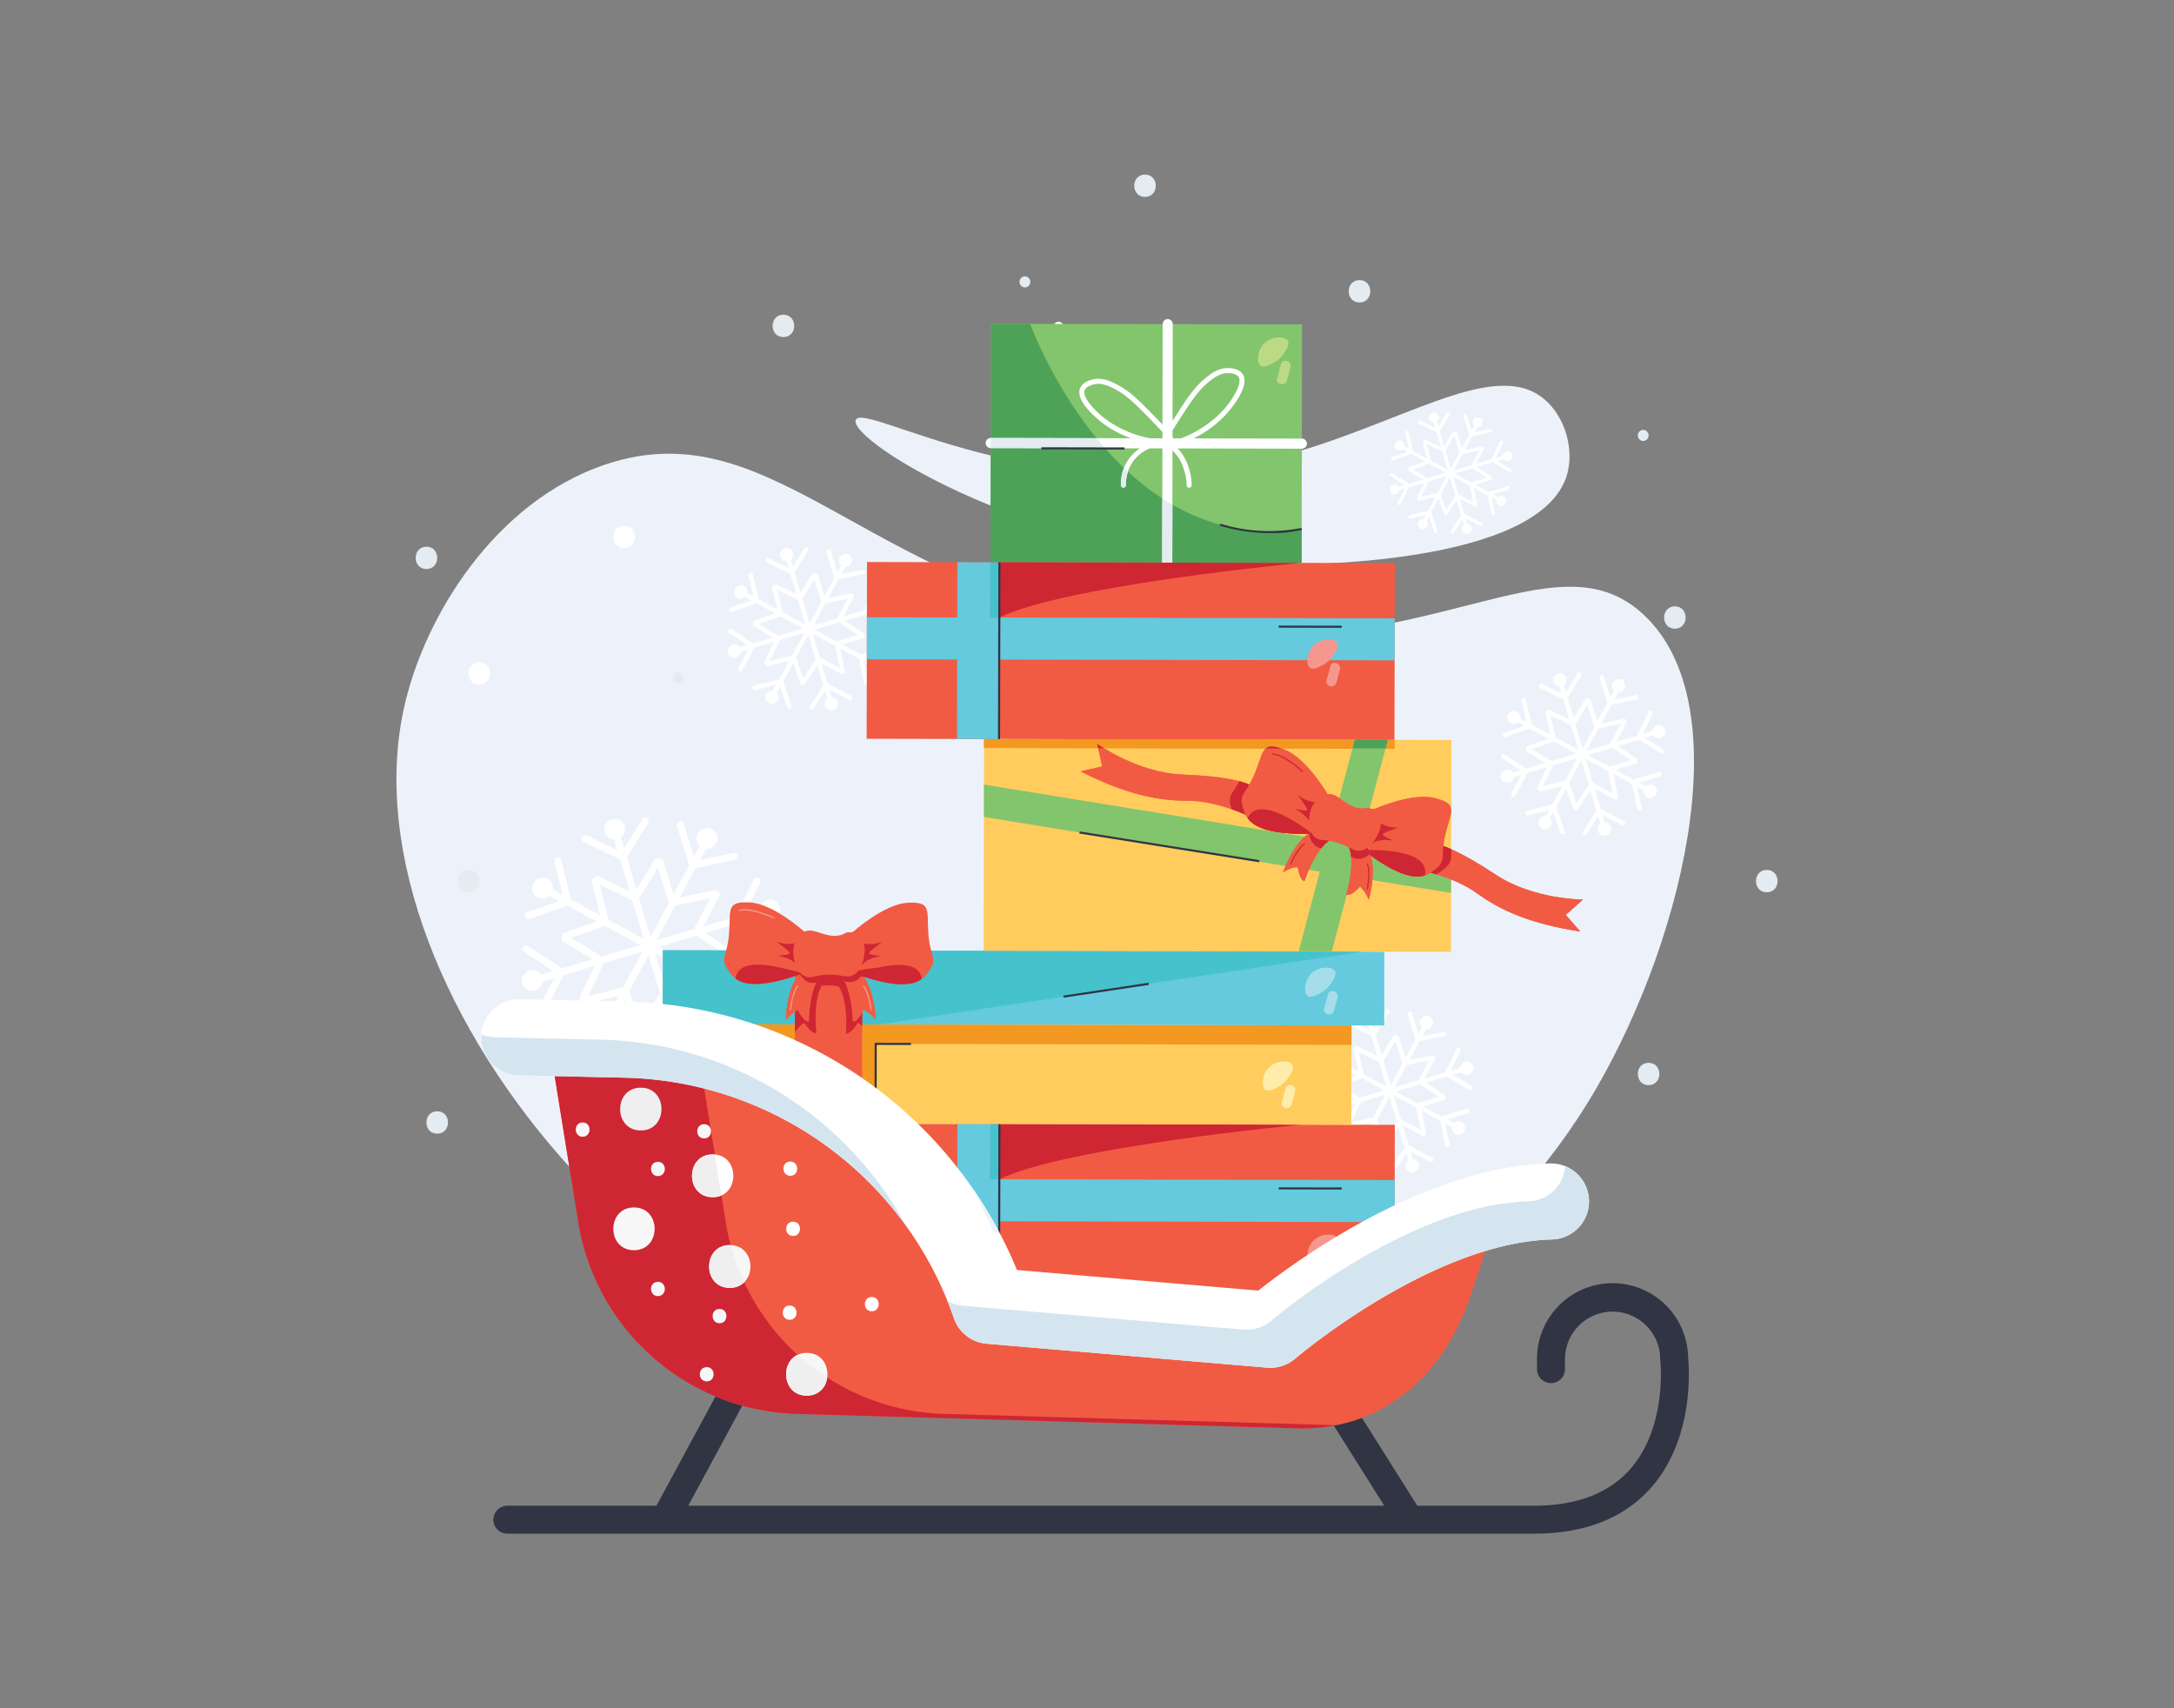 <svg xmlns="http://www.w3.org/2000/svg" data-name="Layer 1" viewBox="0 0 700 550" id="christmas-gifts-on-the-sledge"><rect x="0" y="0" width="700" height="550" fill="#808080" stroke="none"/><path fill="#edf2fa" d="M511.244 355.003c-31.878 51.716-92.655 96.458-162.693 98.438C222.55 457.001 109.834 320.937 130 228.281c6.586-30.254 29.72-66.823 64.79-78.682 55.645-18.817 85.753 43.375 180.918 54.411 85.342 9.9 124.412-32.778 153.311-6.295 32.395 29.685 11.75 109.388-17.775 157.288"></path><path fill="#edf2fa" d="M497.264 128.543c6.645 5.594 9.636 16.006 7.341 24.131-8.414 29.785-87.98 29.189-94.133 29.095-75.642-1.147-137.252-39.794-134.942-46.503 2.243-6.51 60.078 30.451 133.546 12.51 40.751-9.951 71.595-33.202 88.188-19.233"></path><path fill="#fff" d="M477.325 169.115a.534.534 0 0 0-.224-.72l-5.658-2.985-1.437-4.834 4.735 2.498a.534.534 0 0 0 .78-.414l.042-.403a.525.525 0 0 0-.007-.167l-1.063-5.08 4.518 2.447 1.247 5.964a.502.502 0 0 0 .108.229.533.533 0 0 0 .935-.447l-1.061-5.08 1.589.86a1.46 1.46 0 0 0 .331 1.272 1.602 1.602 0 0 0 2.478-2.027 1.517 1.517 0 0 0-2.248-.154l-1.675-.908 5.066-1.566a.534.534 0 0 0-.316-1.02l-6.063 1.875-4.433-2.402 5.066-1.566a.534.534 0 0 0 .257-.844l-.253-.315-.003-.004a.584.584 0 0 0-.12-.109l-4.364-2.853 5.115-1.52 5.222 3.154a.533.533 0 1 0 .552-.913l-4.392-2.653 2.09-.62c.016.02.024.042.041.063a1.601 1.601 0 0 0 2.478-2.026 1.622 1.622 0 0 0-2.833.943l-2.23.663 2.33-4.83a.533.533 0 1 0-.96-.463l-2.752 5.703-4.97 1.478 2.463-4.67a.54.54 0 0 0 0-.5.525.525 0 0 0-.415-.28l-.403-.043a.549.549 0 0 0-.165.009l-5.09 1.064 2.448-4.517 5.973-1.249a.534.534 0 0 0-.219-1.044l-5.089 1.065.927-1.713a1.623 1.623 0 0 0 1.36-2.606 1.602 1.602 0 0 0-2.478 2.027 1.973 1.973 0 0 0 .14.141l-.9 1.664-1.563-5.057a.534.534 0 1 0-1.02.316l1.873 6.053-2.403 4.434-1.564-5.057a.529.529 0 0 0-.415-.368l-.411-.074a.53.53 0 0 0-.552.25l-2.742 4.538-1.451-4.882 3.244-5.37a.534.534 0 0 0-.913-.552l-2.742 4.54-.53-1.787a1.516 1.516 0 0 0 .304-2.24 1.602 1.602 0 0 0-2.48 2.026 1.462 1.462 0 0 0 1.17.578l.49 1.654-4.671-2.255a.533.533 0 1 0-.464.96l5.547 2.677 1.452 4.88-4.674-2.254a.534.534 0 0 0-.539.044l-.337.237a.531.531 0 0 0-.212.565l1.259 5.102-4.477-2.426-1.492-6.044a.533.533 0 0 0-1.035.256l1.258 5.1-1.504-.813a1.459 1.459 0 0 0-.334-1.259 1.6 1.6 0 0 0-2.477 2.026 1.516 1.516 0 0 0 2.257.145l1.54.835-4.944 1.725a.533.533 0 0 0-.329.68.509.509 0 0 0 .091.16.532.532 0 0 0 .589.167l5.86-2.045 4.477 2.426-4.942 1.725a.53.53 0 0 0-.35.41l-.072.409a.535.535 0 0 0 .249.549l4.479 2.704-4.697 1.397-5.2-3.403a.533.533 0 0 0-.584.892l4.445 2.91-1.88.558c-.026-.04-.045-.078-.075-.115a1.602 1.602 0 0 0-2.48 2.026 1.622 1.622 0 0 0 2.83-.88l1.782-.53-2.415 4.576a.534.534 0 0 0 .06.587.535.535 0 0 0 .885-.09l2.901-5.499 4.75-1.412-2.286 4.738a.531.531 0 0 0 .045.538l.236.339.024.031a.534.534 0 0 0 .541.18l5.093-1.257-2.426 4.478-6.035 1.49a.533.533 0 0 0-.39.645.539.539 0 0 0 .104.21.531.531 0 0 0 .542.18l5.093-1.257-.778 1.436a1.622 1.622 0 0 0-1.488 2.59 1.602 1.602 0 0 0 2.48-2.027c-.018-.02-.037-.034-.054-.053l.778-1.438 1.728 4.952a.533.533 0 0 0 1.007-.35l-2.048-5.87 2.425-4.477 1.73 4.951a.533.533 0 0 0 .843.236l.31-.257a.592.592 0 0 0 .106-.119l2.816-4.305 1.463 4.925-3.31 5.06a.535.535 0 0 0 .033.63.522.522 0 0 0 .12.108.532.532 0 0 0 .74-.155l2.816-4.304.536 1.807a1.514 1.514 0 0 0-.286 2.228 1.6 1.6 0 0 0 2.477-2.026 1.456 1.456 0 0 0-1.188-.576l-.546-1.835 4.735 2.499a.535.535 0 0 0 .722-.224m-2.945-7.438-4.799-2.532-1.699-5.717 5.383 2.915Zm4.41-7.923-5.134 1.588-5.265-2.852 5.821-1.731Zm-2.481-8.721-2.498 4.733-5.724 1.701 2.88-5.316Zm-8.013-4.705 1.675 5.42-2.822 5.21-1.739-5.85Zm-8.91 2.607 4.978 2.402 1.762 5.926-5.406-2.929Zm-4.448 8.168 5.262-1.836 5.417 2.934-5.939 1.766Zm2.63 8.922 2.432-5.04 5.921-1.761-2.964 5.47Zm8.068 4.166-1.74-4.988 2.963-5.47 1.756 5.905ZM230.822 339.827a1.122 1.122 0 0 0-.468-1.515l-11.893-6.273-3.02-10.163 9.952 5.253a1.122 1.122 0 0 0 1.638-.871l.09-.847a1.18 1.18 0 0 0-.016-.35l-2.232-10.68 9.493 5.145 2.622 12.538a1.114 1.114 0 0 0 .229.478 1.121 1.121 0 0 0 1.967-.938l-2.233-10.68 3.341 1.81a3.077 3.077 0 0 0 .696 2.672c2.74 3.35 7.956-.901 5.21-4.259a3.189 3.189 0 0 0-4.726-.324l-3.524-1.909 10.653-3.293a1.122 1.122 0 1 0-.664-2.143l-12.746 3.941-9.32-5.05 10.65-3.292a1.122 1.122 0 0 0 .543-1.775l-.534-.663-.006-.006a1.105 1.105 0 0 0-.255-.228l-9.17-6 10.75-3.195 10.976 6.63a1.122 1.122 0 0 0 1.162-1.92l-9.23-5.575 4.392-1.305c.032.043.051.089.087.132 2.74 3.353 7.954-.901 5.21-4.259-2.132-2.606-5.742-.61-5.959 1.983l-4.686 1.393 4.898-10.152a1.121 1.121 0 0 0-2.02-.974l-5.784 11.99-10.448 3.105 5.179-9.816a1.116 1.116 0 0 0-.004-1.05 1.093 1.093 0 0 0-.868-.587l-.846-.09a1.141 1.141 0 0 0-.35.016l-10.699 2.237 5.143-9.494 12.559-2.625a1.122 1.122 0 1 0-.46-2.195l-10.697 2.236 1.948-3.598c2.496.064 4.918-2.96 2.858-5.478-2.74-3.353-7.954.9-5.209 4.257a3.518 3.518 0 0 0 .298.3l-1.894 3.496-3.287-10.632a1.122 1.122 0 0 0-2.143.664l3.936 12.727-5.05 9.32-3.287-10.631a1.118 1.118 0 0 0-.871-.772l-.869-.158a1.12 1.12 0 0 0-1.16.523l-5.762 9.544-3.05-10.26 6.818-11.29a1.122 1.122 0 0 0-1.92-1.162l-5.763 9.543-1.116-3.755a3.187 3.187 0 0 0 .64-4.708c-2.74-3.353-7.954.9-5.209 4.257a3.068 3.068 0 0 0 2.456 1.214l1.032 3.476-9.823-4.74a1.121 1.121 0 0 0-.974 2.02l11.661 5.628 3.05 10.26-9.822-4.74a1.119 1.119 0 0 0-1.131.093l-.712.499a1.123 1.123 0 0 0-.445 1.188l2.648 10.724-9.412-5.099-3.138-12.706a1.121 1.121 0 1 0-2.177.537l2.648 10.724-3.163-1.712a3.07 3.07 0 0 0-.7-2.646c-2.742-3.352-7.956.9-5.21 4.259a3.191 3.191 0 0 0 4.745.306l3.236 1.753-10.392 3.627a1.121 1.121 0 1 0 .74 2.117l12.318-4.3 9.413 5.1-10.392 3.626a1.125 1.125 0 0 0-.736.865l-.15.857a1.125 1.125 0 0 0 .523 1.155l9.416 5.686-9.872 2.933-10.934-7.153a1.122 1.122 0 0 0-1.228 1.877l9.347 6.114-3.955 1.175c-.055-.08-.095-.162-.16-.24-2.74-3.351-7.952.9-5.208 4.258 2.095 2.563 5.624.678 5.95-1.851l3.745-1.113-5.076 9.618a1.123 1.123 0 0 0 .124 1.234 1.136 1.136 0 0 0 .345.281 1.122 1.122 0 0 0 1.516-.469l6.097-11.558 9.986-2.968-4.805 9.957a1.119 1.119 0 0 0 .091 1.131l.5.712c.016.024.033.045.05.067a1.125 1.125 0 0 0 1.137.378l10.706-2.642-5.1 9.412-12.687 3.132a1.12 1.12 0 0 0-.82 1.357 1.14 1.14 0 0 0 .22.44 1.121 1.121 0 0 0 1.138.38l10.705-2.642-1.634 3.017c-2.584-.3-5.258 2.836-3.125 5.444 2.74 3.352 7.954-.902 5.209-4.259-.036-.043-.077-.073-.114-.113l1.637-3.02 3.633 10.41a1.121 1.121 0 0 0 2.118-.738l-4.306-12.34 5.098-9.411 3.633 10.41a1.12 1.12 0 0 0 1.776.493l.652-.54a1.128 1.128 0 0 0 .222-.25l5.92-9.05 3.077 10.354-6.96 10.638a1.122 1.122 0 0 0 .07 1.323 1.09 1.09 0 0 0 .255.229 1.12 1.12 0 0 0 1.552-.325l5.92-9.05 1.128 3.797a3.183 3.183 0 0 0-.603 4.684c2.74 3.352 7.954-.901 5.209-4.258a3.058 3.058 0 0 0-2.499-1.21l-1.146-3.859 9.953 5.252a1.12 1.12 0 0 0 1.514-.469m-6.19-15.636-10.085-5.321-3.572-12.018 11.313 6.13Zm9.274-16.653-10.794 3.337-11.067-5.996 12.236-3.638Zm-5.218-18.333-5.248 9.947-12.036 3.577 6.055-11.177Zm-16.843-9.894 3.521 11.394-5.935 10.956-3.656-12.302Zm-18.73 5.484 10.464 5.047 3.702 12.457-11.363-6.155Zm-9.352 17.17 11.062-3.861 11.388 6.168-12.486 3.711Zm5.528 18.755 5.114-10.597 12.446-3.7-6.23 11.5Zm16.962 8.755-3.66-10.484 6.23-11.5 3.69 12.415ZM274.318 225.014a.717.717 0 0 0-.299-.967l-7.585-4.001-1.927-6.481 6.348 3.35a.715.715 0 0 0 1.044-.557l.058-.54a.703.703 0 0 0-.01-.224l-1.423-6.81 6.053 3.28 1.673 7.999a.696.696 0 0 0 .146.305.715.715 0 0 0 1.254-.599l-1.424-6.812 2.131 1.155a1.956 1.956 0 0 0 .444 1.704c1.749 2.137 5.073-.575 3.322-2.717a2.032 2.032 0 0 0-3.013-.205l-2.247-1.219 6.792-2.1a.715.715 0 1 0-.423-1.366l-8.13 2.513-5.943-3.22 6.793-2.1a.716.716 0 0 0 .346-1.132l-.34-.423-.003-.003a.681.681 0 0 0-.164-.146l-5.85-3.826 6.857-2.038 7 4.228a.716.716 0 1 0 .742-1.224l-5.887-3.555 2.8-.833c.022.027.035.056.056.085 1.749 2.137 5.074-.576 3.323-2.717-1.359-1.662-3.661-.39-3.799 1.265l-2.99.888 3.124-6.475a.715.715 0 0 0-1.287-.622l-3.69 7.648-6.662 1.98 3.301-6.26a.714.714 0 0 0-.001-.67.697.697 0 0 0-.554-.374l-.541-.058a.689.689 0 0 0-.221.011l-6.823 1.427 3.28-6.055 8.008-1.676a.715.715 0 1 0-.293-1.4l-6.823 1.428 1.243-2.295a2.177 2.177 0 0 0 1.824-3.494c-1.748-2.137-5.074.574-3.323 2.715a2.198 2.198 0 0 0 .19.19l-1.207 2.232-2.096-6.78a.716.716 0 0 0-1.368.422l2.51 8.117-3.221 5.943-2.095-6.78a.717.717 0 0 0-.556-.493l-.554-.099a.714.714 0 0 0-.74.333l-3.676 6.087-1.945-6.544 4.349-7.2a.715.715 0 0 0-1.223-.74l-3.676 6.086-.712-2.394a2.035 2.035 0 0 0 .408-3.005c-1.748-2.137-5.073.576-3.322 2.717a1.965 1.965 0 0 0 1.566.773l.659 2.218-6.265-3.024a.716.716 0 0 0-.865 1.097.708.708 0 0 0 .243.19l7.437 3.59 1.946 6.543-6.265-3.021a.716.716 0 0 0-.722.059l-.454.318a.717.717 0 0 0-.283.756l1.688 6.84-6.002-3.251-2.001-8.104a.715.715 0 1 0-1.388.343l1.688 6.84-2.016-1.093a1.96 1.96 0 0 0-.449-1.687c-1.748-2.139-5.072.575-3.321 2.716a2.035 2.035 0 0 0 3.026.195l2.064 1.118-6.627 2.313a.715.715 0 1 0 .47 1.35l7.857-2.742 6.002 3.252-6.626 2.312a.72.72 0 0 0-.47.552l-.095.547a.719.719 0 0 0 .334.737l6.003 3.626-6.294 1.87-6.974-4.562a.715.715 0 1 0-.783 1.198l5.96 3.899-2.52.749c-.036-.05-.062-.102-.102-.152-1.748-2.138-5.073.574-3.322 2.715a2.175 2.175 0 0 0 3.793-1.181l2.389-.71-3.236 6.134a.716.716 0 0 0 .078.786.697.697 0 0 0 .221.181.713.713 0 0 0 .965-.299l3.889-7.371 6.37-1.893-3.065 6.35a.711.711 0 0 0 .058.722l.32.455a.41.41 0 0 0 .031.041.716.716 0 0 0 .724.241l6.829-1.685-3.252 6.002-8.093 1.998a.715.715 0 0 0-.522.866.695.695 0 0 0 .14.28.713.713 0 0 0 .725.242l6.828-1.685-1.042 1.925c-1.649-.191-3.354 1.807-1.994 3.471 1.749 2.138 5.073-.575 3.322-2.716-.021-.027-.049-.045-.072-.072l1.044-1.926 2.318 6.639a.715.715 0 1 0 1.35-.47l-2.745-7.87 3.25-6.003 2.319 6.64a.716.716 0 0 0 1.132.316l.415-.347a.711.711 0 0 0 .141-.158l3.775-5.771 1.963 6.601-4.44 6.785a.715.715 0 0 0 .046.844.659.659 0 0 0 .163.146.714.714 0 0 0 .99-.207l3.774-5.772.72 2.421a2.032 2.032 0 0 0-.386 2.988c1.749 2.139 5.074-.574 3.323-2.716a1.956 1.956 0 0 0-1.592-.772l-.733-2.459 6.348 3.35a.716.716 0 0 0 .967-.3m-3.949-9.972-6.431-3.394-2.278-7.665 7.215 3.909Zm5.914-10.622-6.884 2.13-7.058-3.824 7.805-2.321Zm-3.327-11.692-3.346 6.345-7.677 2.28 3.863-7.128Zm-10.743-6.31 2.247 7.268-3.786 6.987-2.33-7.847Zm-11.943 3.498 6.672 3.22 2.362 7.945-7.248-3.928Zm-5.964 10.95 7.054-2.462 7.263 3.933-7.963 2.367Zm3.525 11.96 3.26-6.757 7.938-2.36-3.973 7.335Zm10.818 5.585-2.334-6.686 3.973-7.334 2.354 7.918ZM461.434 373.743a.717.717 0 0 0-.3-.966l-7.584-4.002-1.927-6.48 6.348 3.35a.715.715 0 0 0 1.043-.558l.059-.54a.703.703 0 0 0-.01-.223l-1.423-6.81 6.053 3.28 1.673 7.998a.697.697 0 0 0 .146.305.715.715 0 0 0 1.254-.598l-1.424-6.813 2.131 1.155a1.956 1.956 0 0 0 .444 1.704c1.749 2.137 5.073-.574 3.322-2.716a2.032 2.032 0 0 0-3.013-.206l-2.247-1.218 6.792-2.1a.715.715 0 1 0-.423-1.367l-8.13 2.513-5.943-3.219 6.793-2.101a.716.716 0 0 0 .346-1.132l-.341-.423-.003-.003a.681.681 0 0 0-.163-.146l-5.85-3.826 6.857-2.037 7 4.227a.716.716 0 1 0 .742-1.224l-5.887-3.555 2.8-.833c.021.028.035.056.056.085 1.748 2.137 5.074-.576 3.323-2.716-1.36-1.662-3.661-.39-3.8 1.264l-2.988.888 3.123-6.474a.715.715 0 0 0-1.288-.623l-3.689 7.648-6.663 1.98 3.302-6.26a.714.714 0 0 0-.001-.67.697.697 0 0 0-.554-.374l-.541-.057a.689.689 0 0 0-.222.01l-6.823 1.427 3.28-6.055 8.01-1.675a.715.715 0 1 0-.294-1.4l-6.823 1.427 1.243-2.295a2.177 2.177 0 0 0 1.824-3.494c-1.748-2.137-5.074.574-3.323 2.715a2.196 2.196 0 0 0 .189.19l-1.206 2.232-2.097-6.78a.716.716 0 0 0-1.367.422l2.51 8.117-3.221 5.944-2.096-6.78a.717.717 0 0 0-.555-.493l-.554-.1a.714.714 0 0 0-.74.333l-3.677 6.087-1.944-6.544 4.348-7.2a.715.715 0 0 0-1.222-.74l-3.676 6.086-.712-2.394a2.035 2.035 0 0 0 .408-3.005c-1.749-2.137-5.073.576-3.322 2.718a1.965 1.965 0 0 0 1.566.773l.658 2.217-6.264-3.024a.716.716 0 0 0-.865 1.097.708.708 0 0 0 .243.19l7.437 3.59 1.945 6.544-6.264-3.022a.716.716 0 0 0-.723.059l-.453.318a.717.717 0 0 0-.284.756l1.689 6.84-6.002-3.251-2.001-8.103a.715.715 0 1 0-1.388.342l1.688 6.84-2.016-1.093a1.96 1.96 0 0 0-.449-1.687c-1.748-2.138-5.072.575-3.322 2.716a2.035 2.035 0 0 0 3.027.195l2.064 1.118-6.627 2.313a.715.715 0 1 0 .47 1.35l7.857-2.742 6.002 3.253-6.627 2.312a.72.72 0 0 0-.469.551l-.095.547a.719.719 0 0 0 .333.737l6.004 3.626-6.294 1.87-6.974-4.561a.715.715 0 1 0-.783 1.198l5.96 3.898-2.52.75c-.037-.051-.062-.103-.102-.153-1.749-2.138-5.073.575-3.322 2.715a2.175 2.175 0 0 0 3.793-1.18l2.389-.71-3.236 6.134a.716.716 0 0 0 .078.786.697.697 0 0 0 .221.18.713.713 0 0 0 .965-.299l3.889-7.37 6.37-1.894-3.065 6.35a.711.711 0 0 0 .058.722l.32.455a.412.412 0 0 0 .03.042.716.716 0 0 0 .725.24l6.829-1.685-3.253 6.003-8.092 1.997a.715.715 0 0 0-.522.866.695.695 0 0 0 .14.28.713.713 0 0 0 .725.242l6.828-1.685-1.042 1.925c-1.65-.191-3.354 1.807-1.994 3.472 1.748 2.137 5.073-.576 3.322-2.717-.022-.027-.049-.045-.072-.071l1.044-1.927 2.318 6.639a.715.715 0 1 0 1.35-.47l-2.746-7.87 3.252-6.003 2.317 6.64a.716.716 0 0 0 1.132.316l.416-.347a.71.71 0 0 0 .14-.158l3.776-5.771 1.963 6.602-4.44 6.784a.715.715 0 0 0 .046.844.658.658 0 0 0 .162.146.714.714 0 0 0 .99-.207l3.775-5.771.72 2.42a2.032 2.032 0 0 0-.386 2.988c1.748 2.139 5.074-.574 3.323-2.716a1.956 1.956 0 0 0-1.593-.772l-.732-2.459 6.348 3.35a.716.716 0 0 0 .967-.3m-3.949-9.972-6.432-3.394-2.277-7.665 7.215 3.91Zm5.914-10.621-6.884 2.128-7.058-3.823 7.804-2.321Zm-3.327-11.692-3.347 6.344-7.676 2.28 3.863-7.127Zm-10.743-6.31 2.247 7.267-3.786 6.987-2.33-7.846Zm-11.943 3.497 6.672 3.22 2.362 7.945-7.248-3.927Zm-5.964 10.95 7.054-2.462 7.263 3.933-7.963 2.367Zm3.525 11.96 3.26-6.756 7.938-2.36-3.973 7.334Zm10.817 5.585-2.333-6.686 3.973-7.334 2.353 7.918ZM523.229 265.363a.716.716 0 0 0-.3-.966l-7.584-4.003-1.927-6.48 6.348 3.35a.714.714 0 0 0 1.043-.556l.059-.54a.704.704 0 0 0-.01-.224l-1.423-6.81 6.053 3.28 1.673 7.997a.695.695 0 0 0 .146.306.715.715 0 0 0 1.254-.6l-1.424-6.81 2.131 1.154a1.954 1.954 0 0 0 .444 1.703c1.748 2.139 5.073-.574 3.322-2.715a2.032 2.032 0 0 0-3.013-.207l-2.247-1.218 6.792-2.1a.715.715 0 1 0-.423-1.365l-8.13 2.512-5.943-3.22 6.793-2.1a.716.716 0 0 0 .346-1.132l-.341-.422-.003-.005a.702.702 0 0 0-.163-.145l-5.85-3.826 6.857-2.038 7 4.229a.716.716 0 0 0 .742-1.226l-5.887-3.554 2.8-.834c.021.029.035.058.056.085 1.748 2.139 5.074-.574 3.323-2.716-1.36-1.661-3.661-.389-3.8 1.265l-2.988.888 3.123-6.474a.715.715 0 0 0-1.288-.622l-3.689 7.647-6.663 1.98 3.302-6.259a.717.717 0 0 0-.001-.671.696.696 0 0 0-.554-.374l-.541-.058a.69.69 0 0 0-.222.012l-6.823 1.425 3.28-6.054 8.01-1.675a.715.715 0 1 0-.294-1.4l-6.823 1.426 1.243-2.294a2.177 2.177 0 0 0 1.824-3.494c-1.748-2.137-5.074.575-3.323 2.715a2.048 2.048 0 0 0 .19.19l-1.207 2.232-2.097-6.78a.716.716 0 0 0-1.367.422l2.51 8.116-3.221 5.945-2.095-6.781a.714.714 0 0 0-.556-.492l-.554-.1a.717.717 0 0 0-.74.333l-3.675 6.086-1.946-6.543 4.349-7.2a.715.715 0 0 0-1.223-.74l-3.676 6.087-.712-2.396a2.033 2.033 0 0 0 .408-3.003c-1.749-2.138-5.073.575-3.322 2.716a1.962 1.962 0 0 0 1.566.773l.658 2.218-6.264-3.023a.716.716 0 0 0-.865 1.097.723.723 0 0 0 .243.19l7.437 3.589 1.946 6.544-6.265-3.021a.713.713 0 0 0-.722.058l-.454.317a.72.72 0 0 0-.284.758l1.689 6.84-6.002-3.253-2.001-8.103a.715.715 0 1 0-1.388.343l1.688 6.84-2.016-1.094a1.96 1.96 0 0 0-.449-1.687c-1.748-2.137-5.072.576-3.322 2.718a2.036 2.036 0 0 0 3.027.195l2.064 1.116-6.627 2.314a.715.715 0 1 0 .47 1.351l7.857-2.742 6.002 3.252-6.626 2.312a.717.717 0 0 0-.47.552l-.095.547a.719.719 0 0 0 .334.737l6.004 3.625-6.295 1.87-6.974-4.56a.715.715 0 1 0-.783 1.196l5.96 3.9-2.52.749c-.036-.05-.062-.103-.102-.153-1.749-2.138-5.073.574-3.322 2.715a2.175 2.175 0 0 0 3.793-1.18l2.389-.71-3.236 6.134a.716.716 0 0 0 .078.786.73.73 0 0 0 .221.18.713.713 0 0 0 .965-.298l3.889-7.371 6.37-1.893-3.065 6.349a.713.713 0 0 0 .058.723l.32.453a.252.252 0 0 0 .031.042.715.715 0 0 0 .724.242l6.829-1.685-3.252 6.002-8.093 1.997a.714.714 0 0 0-.522.867.695.695 0 0 0 .14.28.713.713 0 0 0 .725.241l6.828-1.685-1.042 1.926c-1.65-.193-3.354 1.807-1.994 3.471 1.749 2.137 5.073-.575 3.322-2.716-.021-.028-.049-.047-.072-.072l1.044-1.926 2.318 6.638a.715.715 0 1 0 1.35-.47l-2.746-7.869 3.252-6.003 2.318 6.64a.715.715 0 0 0 1.132.314l.415-.345a.739.739 0 0 0 .14-.158l3.776-5.773 1.963 6.603-4.439 6.785a.713.713 0 0 0 .045.844.684.684 0 0 0 .162.146.713.713 0 0 0 .99-.209l3.775-5.77.72 2.421a2.03 2.03 0 0 0-.386 2.987c1.749 2.14 5.074-.575 3.323-2.715a1.953 1.953 0 0 0-1.592-.772l-.733-2.46 6.348 3.349a.716.716 0 0 0 .967-.3m-3.949-9.97-6.432-3.395-2.277-7.665 7.215 3.91Zm5.914-10.622-6.884 2.129-7.058-3.824 7.804-2.32Zm-3.327-11.693-3.347 6.344-7.676 2.282 3.863-7.128Zm-10.743-6.309 2.247 7.266-3.786 6.987-2.33-7.845Zm-11.943 3.498 6.672 3.218 2.362 7.945-7.248-3.927Zm-5.964 10.949 7.054-2.463 7.263 3.935-7.963 2.367Zm3.525 11.961 3.26-6.757 7.938-2.36-3.973 7.334Zm10.817 5.585-2.333-6.687 3.973-7.335 2.353 7.918Z"></path><path fill="#e4ebf1" d="M330.007 92.553a1.796 1.796 0 0 0 0-3.59 1.796 1.796 0 0 0 0 3.59M218.429 220.035a1.796 1.796 0 0 0 0-3.59 1.796 1.796 0 0 0 0 3.59M529.09 141.992a1.796 1.796 0 0 0 0-3.59 1.796 1.796 0 0 0 0 3.59M252.251 108.517c4.62 0 4.628-7.18 0-7.18-4.619 0-4.627 7.18 0 7.18M437.743 97.38c4.62 0 4.628-7.18 0-7.18-4.619 0-4.627 7.18 0 7.18M140.78 364.989c4.62 0 4.627-7.18 0-7.18-4.62 0-4.628 7.18 0 7.18M568.883 287.274c4.62 0 4.627-7.18 0-7.18-4.62 0-4.628 7.18 0 7.18"></path><path fill="#fff" d="M360.364 186.795c4.62 0 4.627-7.18 0-7.18-4.62 0-4.628 7.18 0 7.18M154.339 220.403c4.62 0 4.627-7.18 0-7.18-4.62 0-4.628 7.18 0 7.18M317.696 212.796c4.62 0 4.627-7.18 0-7.18-4.62 0-4.628 7.18 0 7.18M200.995 176.458c4.62 0 4.628-7.18 0-7.18-4.619 0-4.627 7.18 0 7.18"></path><path fill="#e4ebf1" d="M368.676 63.39c4.619 0 4.627-7.179 0-7.179-4.62 0-4.627 7.18 0 7.18M539.284 202.417c4.62 0 4.628-7.18 0-7.18-4.62 0-4.627 7.18 0 7.18M150.872 287.274c4.618 0 4.627-7.18 0-7.18-4.62 0-4.628 7.18 0 7.18"></path><path fill="#afc4db" d="M365.01 371.866c4.618 0 4.627-7.18 0-7.18-4.62 0-4.628 7.18 0 7.18"></path><path fill="#e4ebf1" d="M137.312 183.205c4.62 0 4.627-7.18 0-7.18-4.62 0-4.627 7.18 0 7.18M530.825 349.373c4.619 0 4.627-7.18 0-7.18-4.62 0-4.627 7.18 0 7.18"></path><path fill="#fff" d="M363.831 243.66c4.619 0 4.627-7.18 0-7.18-4.619 0-4.627 7.18 0 7.18M340.828 106.956a1.687 1.687 0 0 0 0-3.373 1.687 1.687 0 0 0 0 3.373"></path><path fill="#fff" d="M359.558 241.953c4.34 0 4.346-6.746 0-6.746-4.34 0-4.348 6.746 0 6.746"></path><path fill="#303443" d="m210.095 487.156 26.263-48.6 7.912 4.275-26.263 48.6zM420.46 444.68l7.61-4.792 29.597 47.01-7.61 4.791z"></path><path fill="#303443" d="M493.891 493.789H163.37a4.497 4.497 0 1 1 0-8.994H493.89c13.615 0 24.007-3.92 30.886-11.65 12.168-13.676 9.843-34.899 9.818-35.112a4.377 4.377 0 0 1-.03-.522 15.334 15.334 0 0 0-30.667 0v3.304a4.497 4.497 0 1 1-8.995 0v-3.304a24.328 24.328 0 0 1 48.655-.252c.293 2.906 2.105 25.943-12.062 41.864-8.66 9.732-21.31 14.666-37.605 14.666Z"></path><path fill="#f15b43" d="m279.051 418.722.115-56.91 169.949.343-.115 56.91z"></path><path fill="#65cade" d="m279.102 393.137.028-13.535 169.948.342-.027 13.535z"></path><path fill="#f6978f" d="M425.36 405.985a9.615 9.615 0 0 0 4.036-3.5c.787-1.23 1.782-2.78 1.177-3.895-.714-1.313-3.193-1.18-4.416-.919a6.58 6.58 0 0 0-4.686 4.02c-.593 1.548-.87 4.144.38 4.938.892.566 2.18-.03 3.51-.644M431.442 407.024q-.512 2.22-1.193 4.393c-.623 1.988-3.757 1.133-3.13-.87q.682-2.173 1.192-4.392c.469-2.037 3.6-1.168 3.131.869"></path><path fill="#65cade" d="m308.145 418.782.113-56.91 13.534.027-.113 56.91z"></path><path fill="#cf2633" d="M419.1 362.095s-75.882 7.13-97.342 17.594l-2.87-.006.035-17.79Z"></path><path fill="#46c2cc" d="m318.888 379.682.035-17.789 2.87.006-.035 17.789z"></path><path fill="#303443" d="m322.013 418.81-.67-.003.116-56.908.67.002-.116 56.909zM432.013 382.993l-20.287-.04.002-.67 20.288.041-.003.669z"></path><path fill="#fff" d="M368.676 187.643a1.005 1.005 0 0 0 0-2.01 1.005 1.005 0 0 0 0 2.01"></path><path fill="#82c56d" d="m318.924 181.032.155-76.789 100.176.203-.155 76.789z"></path><path fill="#4da258" d="M331.692 104.269s27.113 75.256 87.43 66.023l-.022 10.942-100.176-.202.154-76.788Z"></path><path fill="#ffcc5d" d="m225.01 361.707.064-31.963 210.097.423-.065 31.963z"></path><path fill="#65cade" d="m213.38 329.72.048-23.776 232.316.467-.048 23.776z"></path><path fill="#ffcc5d" d="m316.722 306.152.138-68.214 150.46.303-.138 68.214z"></path><path fill="#f15b43" d="m279.05 237.861.115-56.91 169.95.343-.116 56.91z"></path><path fill="#f39821" d="m316.854 240.808.006-2.869 132.139.266-.006 2.869z"></path><path fill="#f39821" d="m316.854 240.808.006-2.869 132.139.266-.006 2.869z"></path><path fill="#65cade" d="m279.102 212.276.027-13.534 169.949.343-.027 13.534z"></path><path fill="#82c56d" d="m428.813 306.278-10.636-.023 18.067-68.176 10.636.021-18.067 68.178z"></path><path fill="#4da258" d="m446.12 240.968-10.635-.023.76-2.865 10.635.02-.76 2.868z"></path><path fill="#82c56d" d="m467.22 287.497-150.41-24.471.021-10.418 150.41 24.47-.021 10.419z"></path><path fill="#46c2cc" d="m438.728 306.397-155.966 23.464-69.381-.141.048-23.776 225.299.453z"></path><path fill="#f39821" d="m281.92 361.821.051-25.725 153.188.308.012-6.236-210.097-.423-.013 6.625 46.386.094-.052 25.336 10.525.021z"></path><path fill="#a5ddea" d="M424.61 320.038a9.607 9.607 0 0 0 4.036-3.5c.788-1.23 1.783-2.782 1.178-3.897-.714-1.313-3.193-1.18-4.416-.918a6.58 6.58 0 0 0-4.686 4.02c-.594 1.547-.87 4.144.38 4.937.892.567 2.18-.028 3.509-.642M430.692 321.075q-.51 2.22-1.191 4.393c-.623 1.989-3.758 1.133-3.131-.87q.683-2.173 1.192-4.392c.47-2.037 3.6-1.168 3.13.87"></path><path fill="#feecaa" d="M410.957 350.276a9.615 9.615 0 0 0 4.035-3.499c.787-1.23 1.782-2.783 1.177-3.897-.712-1.313-3.191-1.18-4.416-.918a6.58 6.58 0 0 0-4.686 4.02c-.592 1.547-.869 4.143.38 4.937.893.566 2.181-.03 3.51-.643M417.039 351.314q-.513 2.22-1.193 4.393c-.623 1.989-3.758 1.133-3.13-.87q.683-2.173 1.191-4.392c.47-2.037 3.6-1.168 3.132.87"></path><path fill="#f6978f" d="M425.36 214.414a9.615 9.615 0 0 0 4.036-3.5c.787-1.23 1.782-2.782 1.177-3.896-.714-1.313-3.193-1.18-4.416-.918a6.578 6.578 0 0 0-4.686 4.019c-.593 1.548-.87 4.144.38 4.937.892.566 2.18-.029 3.51-.642M431.442 215.452q-.512 2.22-1.193 4.393c-.623 1.989-3.757 1.133-3.13-.87q.682-2.173 1.192-4.392c.469-2.037 3.6-1.168 3.131.87"></path><path fill="#bcda86" d="M409.46 117.141a9.6 9.6 0 0 0 4.036-3.5c.788-1.23 1.783-2.781 1.178-3.895-.714-1.314-3.193-1.18-4.416-.919a6.578 6.578 0 0 0-4.686 4.02c-.594 1.547-.87 4.143.38 4.937.892.566 2.18-.03 3.509-.643M415.542 118.18q-.51 2.219-1.192 4.392c-.623 1.989-3.757 1.133-3.13-.869q.682-2.174 1.192-4.392c.469-2.038 3.599-1.169 3.13.869"></path><path fill="#fff" d="M317.377 142.635a1.624 1.624 0 0 0 1.621 1.627l48.028.096a13.62 13.62 0 0 0-6.116 11.804.811.811 0 0 0 .802.822h.007a.812.812 0 0 0 .814-.802 12.284 12.284 0 0 1 7.705-11.817l4.045.009-.074 36.77a1.624 1.624 0 0 0 3.248.007l.073-36.106c4.558 4.327 4.56 11.08 4.558 11.16a.813.813 0 0 0 .803.821h.006a.812.812 0 0 0 .814-.801c.005-.349.022-7.09-4.515-11.841l39.978.08a1.624 1.624 0 1 0 .007-3.248l-34.862-.07a34.701 34.701 0 0 0 13.731-11.898c1.16-1.834 3.877-6.124 2.074-8.81-.866-1.293-2.582-1.952-4.987-1.93-1.62.02-3.977.489-7.85 3.966-2.236 2.01-4.056 4.149-8.354 10.876l-1.385 2.171.064-31.16a1.625 1.625 0 0 0-3.25-.007l-.063 32.36a469.528 469.528 0 0 0-3.18-3.307c-5.553-5.736-7.764-7.47-10.353-8.991-4.49-2.639-6.895-2.626-8.485-2.323-2.354.45-3.91 1.447-4.501 2.885-1.232 2.992 2.285 6.656 3.787 8.22a33.399 33.399 0 0 0 12.617 7.908l-45.18-.091a1.623 1.623 0 0 0-1.627 1.62m56.916-3.545-.003 2.025-.005.01-3.913-.008c-5.186-.925-12.575-3.777-17.633-9.045-1.172-1.22-4.285-4.462-3.457-6.477.362-.879 1.566-1.575 3.303-1.908 1.313-.248 3.335-.234 7.358 2.129 2.462 1.445 4.587 3.12 10.01 8.72 1.672 1.727 3.222 3.327 4.34 4.554m5.902 2.047-2.54-.005a1.532 1.532 0 0 0-.116-.451l.005-2.095c.778-1.263 1.738-2.766 2.757-4.36 4.197-6.57 5.948-8.635 8.07-10.542 3.47-3.118 5.45-3.536 6.786-3.552h.143c1.697.003 2.96.441 3.475 1.211 1.212 1.807-1.191 5.606-2.096 7.035-4.183 6.606-11.535 11.038-16.484 12.76"></path><path fill="#e4ebf1" d="M374.25 160.502q1.59 1.029 3.245 1.984l-.037 18.665-3.25-.007ZM319.004 141.014l34.062.069q1.337 1.636 2.761 3.253l-36.829-.074ZM362.533 156.182a.812.812 0 0 1-.814.802h-.007a.811.811 0 0 1-.802-.822 15.604 15.604 0 0 1 .998-5.486q.638.61 1.29 1.211a14.578 14.578 0 0 0-.665 4.295"></path><path fill="#f15b43" d="M401.175 262.341s-9.85-4.627-19.186-4.564c-9.338.065-19.87-2.204-34.026-9.423l6.964-1.598-1.654-7.261s12.97 9.321 27.428 9.882c14.459.562 19.698 2.387 21.611 3.292Z"></path><path fill="#cf2633" d="M401.175 262.341s-1.797-.843-4.577-1.803c-.13-.426-.239-.847-.34-1.254-.854-3.42.677-3.755 2.8-7.748a19.245 19.245 0 0 1 3.254 1.133Z"></path><path fill="#f15b43" d="M457.48 280.228s10.7 1.991 18.245 7.491c7.543 5.503 17.42 9.807 33.13 12.207l-4.724-5.363 5.58-4.931s-15.97 0-28.038-7.981c-12.07-7.983-17.39-9.558-19.473-9.939Z"></path><path fill="#cf2633" d="M462.2 271.712a23.38 23.38 0 0 1 5.157 1.741c-.187 3.012.21 4.141-2.064 6.068a12.535 12.535 0 0 1-2.867 1.966c-2.915-.881-4.945-1.259-4.945-1.259Z"></path><path fill="#f15b43" d="M427.34 255.542s-6.67-11.493-13.806-14.201c-7.137-2.71-6.549.252-9.321 7.265s-5.219 6.637-4.188 10.768 2.664 9.587 22.346 9.045c19.684-.54 4.97-12.877 4.97-12.877"></path><path fill="#cf2633" d="M419.356 248.604c-.062-.057-6.103-5.638-9.81-5.638h-.094l-.01-.397h.105c3.862 0 9.825 5.507 10.079 5.743ZM401.772 263.31c3.896-8.386 20.633 5.027 20.633 5.027-13.543.372-18.514-2.102-20.633-5.026"></path><path fill="#f15b43" d="M442.62 260.464s12.123-5.44 19.5-3.475 5.171 4.027 3.33 11.34c-1.843 7.313.364 8.434-2.885 11.188-3.248 2.753-7.757 6.23-23.426-5.697-15.667-11.926 3.481-13.356 3.481-13.356"></path><path fill="#cf2633" d="M458.811 281.681c1.33-6.97-10.98-7.93-16.774-8-1.755-.02-2.914.041-2.914.041 10.78 8.205 16.261 9.097 19.688 7.959M444.538 265.082a10.479 10.479 0 0 0 6.066 1.314 42.085 42.085 0 0 0-5.036 1.86c-.939.584-.031.945 3.045 2.413 0 0-5.303-1.059-7.551 1.545ZM423.476 258.299a10.492 10.492 0 0 1-5.692-2.473 42.211 42.211 0 0 1 3.002 4.448c.421 1.023-.526.786-3.88.183 0 0 4.923 2.234 5.23 5.66Z"></path><path fill="#f15b43" d="M434.343 272.722s2.195 4.5-.88 15.318c0 0 1.303.829 4.453-2.593a11.955 11.955 0 0 1 2.796 4.246s3.264-10.855-.507-16.798Z"></path><path fill="#cf2633" d="m440.438 286.353-.391-.074c.01-.06 1.14-6.085-.036-8.15l.347-.197c1.246 2.192.128 8.168.08 8.421Z"></path><path fill="#f15b43" d="M428.053 270.606s-4.372 2.442-8.027 13.078c0 0-1.543-.064-2.174-4.672a11.957 11.957 0 0 0-4.72 1.887s3.52-10.773 10.011-13.498Z"></path><path fill="#cf2633" d="m415.63 278.477-.365-.163c.105-.235 2.6-5.778 4.876-6.867l.17.359c-2.143 1.026-4.658 6.615-4.682 6.67ZM423.143 267.401l4.91 3.206a10.445 10.445 0 0 0-2.551 2.44 3.404 3.404 0 0 1-2.166-.865 6.01 6.01 0 0 1-1.792-3.914 9.706 9.706 0 0 1 1.599-.867M440.205 272.895a9.945 9.945 0 0 1 .947 1.974 6.005 6.005 0 0 1-2.75 1.55 4.516 4.516 0 0 1-3.39-.63 9.81 9.81 0 0 0-.67-3.067Z"></path><path fill="#f15b43" d="M438.406 273.79c2.703-.628 4.203-3.263 4.748-4.221.635-1.117 2.128-3.743 1.018-6.347a5.136 5.136 0 0 0-3.34-3.026c-1.052-.22-1.353.238-2.904.09a8.321 8.321 0 0 1-3.255-1.047c-2.208-1.204-3.182-2.29-4.76-3.074a4.187 4.187 0 0 0-4.417.323c-3.247 1.695-3.763 5.414-3.892 6.345-.085.614-.64 4.61 1.738 6.72 1.384 1.23 2.398.606 5.916 1.393 5.497 1.229 6.343 3.494 9.148 2.843"></path><path fill="#cf2633" d="M421.312 268.439c-12.427.21-17.296-2.078-19.456-4.829l-.084-.3 19.772 4.96ZM458.811 281.681l.217.07c-3.249 1.152-8.364.488-18.238-6.703l1.245-.408 9.557 3.829Z"></path><path fill="#f15b43" d="M401.175 262.341s-9.85-4.627-19.186-4.564c-9.338.065-19.87-2.204-34.026-9.423l6.964-1.598-1.654-7.261s12.97 9.321 27.428 9.882c14.459.562 19.698 2.387 21.611 3.292Z"></path><path fill="#cf2633" d="m353.589 240.881-.316-1.386s.769.55 2.131 1.39ZM401.175 262.341s-1.797-.843-4.577-1.803c-.13-.426-.239-.847-.34-1.254-.854-3.42.677-3.755 2.8-7.748a19.245 19.245 0 0 1 3.254 1.133Z"></path><path fill="#f15b43" d="M457.48 280.228s10.7 1.991 18.245 7.491c7.543 5.503 17.42 9.807 33.13 12.207l-4.724-5.363 5.58-4.931s-15.97 0-28.038-7.981c-12.07-7.983-17.39-9.558-19.473-9.939Z"></path><path fill="#cf2633" d="M462.2 271.712a23.38 23.38 0 0 1 5.157 1.741c-.187 3.012.21 4.141-2.064 6.068a12.535 12.535 0 0 1-2.867 1.966c-2.915-.881-4.945-1.259-4.945-1.259Z"></path><path fill="#f15b43" d="M427.34 255.542s-6.67-11.493-13.806-14.201c-7.137-2.71-6.549.252-9.321 7.265s-5.219 6.637-4.188 10.768 2.664 9.587 22.346 9.045c19.684-.54 4.97-12.877 4.97-12.877"></path><path fill="#cf2633" d="m412.582 241-5.004-.01c.98-.838 2.406-.87 5.004.01M419.356 248.604c-.062-.057-6.103-5.638-9.81-5.638h-.094l-.01-.397h.105c3.862 0 9.825 5.507 10.079 5.743ZM401.772 263.31c3.896-8.386 20.633 5.027 20.633 5.027-13.543.372-18.514-2.102-20.633-5.026"></path><path fill="#f15b43" d="M442.62 260.464s12.123-5.44 19.5-3.475 5.171 4.027 3.33 11.34c-1.843 7.313.364 8.434-2.885 11.188-3.248 2.753-7.757 6.23-23.426-5.697-15.667-11.926 3.481-13.356 3.481-13.356"></path><path fill="#cf2633" d="M458.811 281.681c1.33-6.97-10.98-7.93-16.774-8-1.755-.02-2.914.041-2.914.041 10.78 8.205 16.261 9.097 19.688 7.959M444.538 265.082a10.479 10.479 0 0 0 6.066 1.314 42.085 42.085 0 0 0-5.036 1.86c-.939.584-.031.945 3.045 2.413 0 0-5.303-1.059-7.551 1.545ZM423.476 258.299a10.492 10.492 0 0 1-5.692-2.473 42.211 42.211 0 0 1 3.002 4.448c.421 1.023-.526.786-3.88.183 0 0 4.923 2.234 5.23 5.66Z"></path><path fill="#f15b43" d="M434.343 272.722s2.195 4.5-.88 15.318c0 0 1.303.829 4.453-2.593a11.955 11.955 0 0 1 2.796 4.246s3.264-10.855-.507-16.798Z"></path><path fill="#cf2633" d="m440.438 286.353-.391-.074c.01-.06 1.14-6.085-.036-8.15l.347-.197c1.246 2.192.128 8.168.08 8.421Z"></path><path fill="#f15b43" d="M428.053 270.606s-4.372 2.442-8.027 13.078c0 0-1.543-.064-2.174-4.672a11.957 11.957 0 0 0-4.72 1.887s3.52-10.773 10.011-13.498Z"></path><path fill="#cf2633" d="m415.63 278.477-.365-.163c.105-.235 2.6-5.778 4.876-6.867l.17.359c-2.143 1.026-4.658 6.615-4.682 6.67ZM423.143 267.401l4.91 3.206a10.445 10.445 0 0 0-2.551 2.44 3.404 3.404 0 0 1-2.166-.865 6.01 6.01 0 0 1-1.792-3.914 9.706 9.706 0 0 1 1.599-.867M440.205 272.895a9.945 9.945 0 0 1 .947 1.974 6.005 6.005 0 0 1-2.75 1.55 4.516 4.516 0 0 1-3.39-.63 9.81 9.81 0 0 0-.67-3.067Z"></path><path fill="#f15b43" d="M438.406 273.79c2.703-.628 4.203-3.263 4.748-4.221.635-1.117 2.128-3.743 1.018-6.347a5.136 5.136 0 0 0-3.34-3.026c-1.052-.22-1.353.238-2.904.09a8.321 8.321 0 0 1-3.255-1.047c-2.208-1.204-3.182-2.29-4.76-3.074a4.187 4.187 0 0 0-4.417.323c-3.247 1.695-3.763 5.414-3.892 6.345-.085.614-.64 4.61 1.738 6.72 1.384 1.23 2.398.606 5.916 1.393 5.497 1.229 6.343 3.494 9.148 2.843"></path><path fill="#cf2633" d="M421.312 268.439c-12.427.21-17.296-2.078-19.456-4.829l-.084-.3 19.772 4.96ZM458.811 281.681l.217.07c-3.249 1.152-8.364.488-18.238-6.703l1.245-.408 9.557 3.829Z"></path><path fill="#65cade" d="m308.145 237.921.114-56.91 13.534.027-.114 56.91z"></path><path fill="#f15b43" d="m255.891 361.77.11-55.74 21.655.043-.11 55.74z"></path><path fill="#cf2633" d="M275.815 316.52a10.562 10.562 0 0 1 1.816 2.582l-.023 11.248a7.456 7.456 0 0 0-1.422-1.075c-2.369 4.001-3.816 3.462-3.816 3.462.758-11.222-2.323-15.167-2.323-15.167ZM255.97 322.61a13.465 13.465 0 0 1 2.862-6.08l5.805.827s-2.928 4.06-1.741 15.244c0 0-1.425.594-3.946-3.315a11.096 11.096 0 0 0-3.001 3.03Z"></path><path fill="#cf2633" d="M270.047 317.57a20.591 20.591 0 0 0-5.41-.213c-2.43.329-8.65-3.63-8.65-3.63l13.186-4.647 8.075 4.26s-1.963 5.302-4.243 5.38c-2.28.079-2.958-1.15-2.958-1.15"></path><path fill="#f15b43" d="M258.84 299.848s-9.825-8.887-17.425-9.293c-7.601-.404-6.144 2.23-6.647 9.733-.501 7.501-2.938 7.887-.704 11.497s5.44 8.293 23.968 1.803c18.529-6.493.807-13.74.807-13.74"></path><path fill="#f6978f" d="M249.116 295.72c-.076-.035-7.663-3.57-11.15-2.353l-.13-.376c3.647-1.273 11.133 2.221 11.45 2.37Z"></path><path fill="#f15b43" d="M274.845 299.881s9.86-8.848 17.462-9.222 6.134 2.253 6.606 9.759c.472 7.503 2.907 7.898.659 11.499s-5.473 8.27-23.975 1.706c-18.502-6.567-.752-13.742-.752-13.742"></path><path fill="#cf2633" d="M278.122 303.744a10.482 10.482 0 0 0 6.177-.595 42.135 42.135 0 0 0-4.23 3.304c-.715.842.259.91 3.636 1.372 0 0-5.373.606-6.72 3.77ZM255.993 303.7a10.482 10.482 0 0 1-6.174-.622 41.979 41.979 0 0 1 4.216 3.322c.713.846-.262.91-3.64 1.357 0 0 5.369.629 6.703 3.798Z"></path><path fill="#f15b43" d="M270.74 314.127s3.46 3.619 3.826 14.858c0 0 1.495.392 3.453-3.826a11.951 11.951 0 0 1 3.955 3.19s-.198-11.33-5.6-15.842Z"></path><path fill="#f6978f" d="M280.302 325.3c-.008-.06-.769-6.142-2.516-7.752l.27-.292c1.854 1.708 2.609 7.74 2.64 7.997Z"></path><path fill="#f15b43" d="M264.104 314.028s-3.422 3.657-3.662 14.901c0 0-1.489.41-3.493-3.788a11.943 11.943 0 0 0-3.922 3.236s.071-11.333 5.424-15.906Z"></path><path fill="#f15b43" d="M264.104 314.028s-3.422 3.657-3.662 14.901c0 0-1.489.41-3.493-3.788a11.943 11.943 0 0 0-3.922 3.236s.071-11.333 5.424-15.906Z"></path><path fill="#f6978f" d="m254.667 325.31-.395-.044c.029-.256.714-6.298 2.55-8.026l.273.29c-1.73 1.628-2.421 7.718-2.428 7.78Z"></path><path fill="#cf2633" d="M257.499 313.414a9.308 9.308 0 0 1 .952-.943l5.653 1.557a9.195 9.195 0 0 0-1.335 2.264 3.652 3.652 0 0 1-2.574-.108 5.746 5.746 0 0 1-2.696-2.77M276.374 312.506a9.631 9.631 0 0 1 1.263 1.288 5.714 5.714 0 0 1-1.849 1.837c-1.31.782-2.352.611-3.876.357a8.39 8.39 0 0 0-1.173-1.862Z"></path><path fill="#f15b43" d="M274.89 313.816c2.377-1.418 3-4.376 3.227-5.45.263-1.254.884-4.2-.96-6.336a5.115 5.115 0 0 0-4.091-1.86c-1.066.11-1.213.637-2.73.969a8.328 8.328 0 0 1-3.41-.007c-2.463-.472-3.719-1.207-5.456-1.473a4.178 4.178 0 0 0-4.095 1.648c-2.568 2.596-1.93 6.284-1.769 7.208.105.608.793 4.572 3.691 5.854 1.69.747 2.462-.154 6.043-.475 5.592-.502 7.085 1.393 9.55-.078"></path><path fill="#cf2633" d="M275.597 313.623s.276-.105.749-.269a1.202 1.202 0 0 1 .028-.848c.971-.354 6.356-.969 6.356-.969v.001c5.884-1.307 13.372-1.84 14.044 3.668-2.709 1.976-7.649 2.817-18.566-.702v.005l-1.436-.375.075-.085c-.415-.14-.817-.272-1.25-.426M236.849 315.085c.662-5.258 7.52-4.98 13.257-3.784l-.004-.002s5.297 1.1 7.56 1.861v.29l.37.136c-.128.047-.245.083-.372.126v.005l-.693.237-.015-.003c-12.004 4.05-17.279 3.21-20.103 1.134M419.1 181.234s-75.882 7.13-97.342 17.593l-2.87-.004.035-17.791Z"></path><path fill="#46c2cc" d="m318.888 198.822.035-17.79 2.87.006-.035 17.79z"></path><path fill="#303443" d="m362.073 144.731-26.755-.055.003-.669 26.754.054-.002.67zM322.013 237.949l-.67-.002.116-56.91.67.002-.116 56.91zM347.537 268.364l.106-.66 57.877 9.247-.105.66zM342.474 321.217l-.099-.664 27.471-4.133.099.663-27.471 4.134zM282.255 361.822l-.67-.002.052-26.06 11.698.024-.002.67-11.027-.022-.051 25.39zM409.044 171.641a56.686 56.686 0 0 1-16.294-2.391l.193-.641a52.916 52.916 0 0 0 26.094 1.359l.171.648a44.737 44.737 0 0 1-10.164 1.025ZM432.013 202.132l-20.287-.04.002-.67 20.288.04-.003.67z"></path><path fill="#f15b43" d="m483.424 387.381-9.913 29.728c-8.616 25.836-28.545 43.552-55.768 42.767l-161.186-4.642A73.407 73.407 0 0 1 186.2 393.55l-9.612-59.572s50.77-2.935 87.083 18.624 55.042 67.831 55.042 67.831l90.343 7.714s30.298-31.95 74.367-40.765"></path><path fill="#cf2633" d="M304.044 455.234a73.406 73.406 0 0 1-70.356-61.685l-8.936-55.395a202.987 202.987 0 0 0-48.162-4.177l9.611 59.572a73.405 73.405 0 0 0 70.356 61.685l161.187 4.643a56.233 56.233 0 0 0 12.491-1.009Z"></path><path fill="#fff" d="M409.058 440.388c-.348 0-.694-.016-1.042-.045l-90.342-7.712a12.242 12.242 0 0 1-10.542-8.235 114.914 114.914 0 0 0-105.807-77.417l-34.372-.763a12.241 12.241 0 0 1 .267-24.48l.278.003 34.369.763a139.531 139.531 0 0 1 125.587 86.39l77.707 6.636c12.908-10.193 53.882-39.92 93.93-40.934a12.24 12.24 0 1 1 .619 24.473c-38.713.98-82.242 37.99-82.677 38.366a12.25 12.25 0 0 1-7.975 2.955"></path><path fill="#d4e5f0" d="M503.957 375.454a12.237 12.237 0 0 1-11.899 11.372c-38.712.98-82.239 37.99-82.676 38.365a12.246 12.246 0 0 1-7.976 2.955c-.346 0-.692-.015-1.04-.045l-90.344-7.712a12.225 12.225 0 0 1-4.972-1.54c.733 1.828 1.44 3.67 2.083 5.547a12.24 12.24 0 0 0 10.54 8.234l90.343 7.713c.348.03.695.045 1.042.045a12.25 12.25 0 0 0 7.976-2.955c.435-.375 43.963-37.385 82.676-38.366a12.25 12.25 0 0 0 4.247-23.613"></path><path fill="#edf2fa" d="M321.794 396.821a138.41 138.41 0 0 0-9.08-14.897 137.638 137.638 0 0 1 7.089 14.728Z"></path><path fill="#d4e5f0" d="m193.673 334.737-34.37-.762a12.193 12.193 0 0 1-4.272-.883c-.015.205-.04.406-.044.614a12.242 12.242 0 0 0 11.966 12.51l34.372.763a114.953 114.953 0 0 1 90.642 48.023 114.992 114.992 0 0 0-98.294-60.265"></path><path fill="#f7f7f7" d="M187.607 365.99c2.954 0 2.96-4.591 0-4.591-2.953 0-2.959 4.59 0 4.59M226.72 366.54c2.953 0 2.957-4.591 0-4.591-2.955 0-2.96 4.591 0 4.591M211.846 378.66c2.953 0 2.958-4.591 0-4.591-2.955 0-2.96 4.59 0 4.59"></path><path fill="#fff" d="M255.364 397.94c2.954 0 2.96-4.59 0-4.59-2.953 0-2.959 4.59 0 4.59"></path><path fill="#f7f7f7" d="M231.677 426.033c2.954 0 2.959-4.59 0-4.59-2.954 0-2.96 4.59 0 4.59M211.846 417.294c2.953 0 2.958-4.59 0-4.59-2.955 0-2.96 4.59 0 4.59M227.556 444.764c2.955 0 2.96-4.592 0-4.592-2.953 0-2.958 4.592 0 4.592"></path><path fill="#fff" d="M254.47 378.567c2.953 0 2.958-4.59 0-4.59-2.955 0-2.96 4.59 0 4.59M254.263 424.932c2.953 0 2.958-4.59 0-4.59-2.955 0-2.96 4.59 0 4.59M280.704 422.178c2.954 0 2.96-4.59 0-4.59-2.953 0-2.959 4.59 0 4.59"></path><path fill="#f7f7f7" d="M204.133 402.53c8.861 0 8.877-13.772 0-13.772-8.862 0-8.876 13.772 0 13.772"></path><path fill="#fff" d="M229.473 385.453c8.861 0 8.877-13.772 0-13.772-8.862 0-8.876 13.772 0 13.772"></path><path fill="#f0efef" d="M229.473 385.453a7.002 7.002 0 0 0 2.819-.562l-2.12-13.14c-.235-.02-.45-.07-.699-.07-8.862 0-8.876 13.772 0 13.772"></path><path fill="#f7f7f7" d="M234.982 414.65c8.862 0 8.876-13.772 0-13.772-8.861 0-8.877 13.771 0 13.771"></path><path fill="#f0efef" d="M234.982 414.65a6.353 6.353 0 0 0 4.629-1.817 73.153 73.153 0 0 1-4.333-11.927c-.102-.003-.19-.028-.296-.028-8.862 0-8.877 13.771 0 13.771"></path><path fill="#f7f7f7" d="M259.771 449.354c8.862 0 8.876-13.772 0-13.772-8.861 0-8.877 13.772 0 13.772"></path><path fill="#f0efef" d="M266.338 443.509a73.591 73.591 0 0 1-9.511-7.313c-5.775 2.665-4.804 13.158 2.944 13.158a6.384 6.384 0 0 0 6.567-5.845M206.336 363.97c8.862 0 8.878-13.772 0-13.772-8.861 0-8.876 13.771 0 13.771"></path></svg>